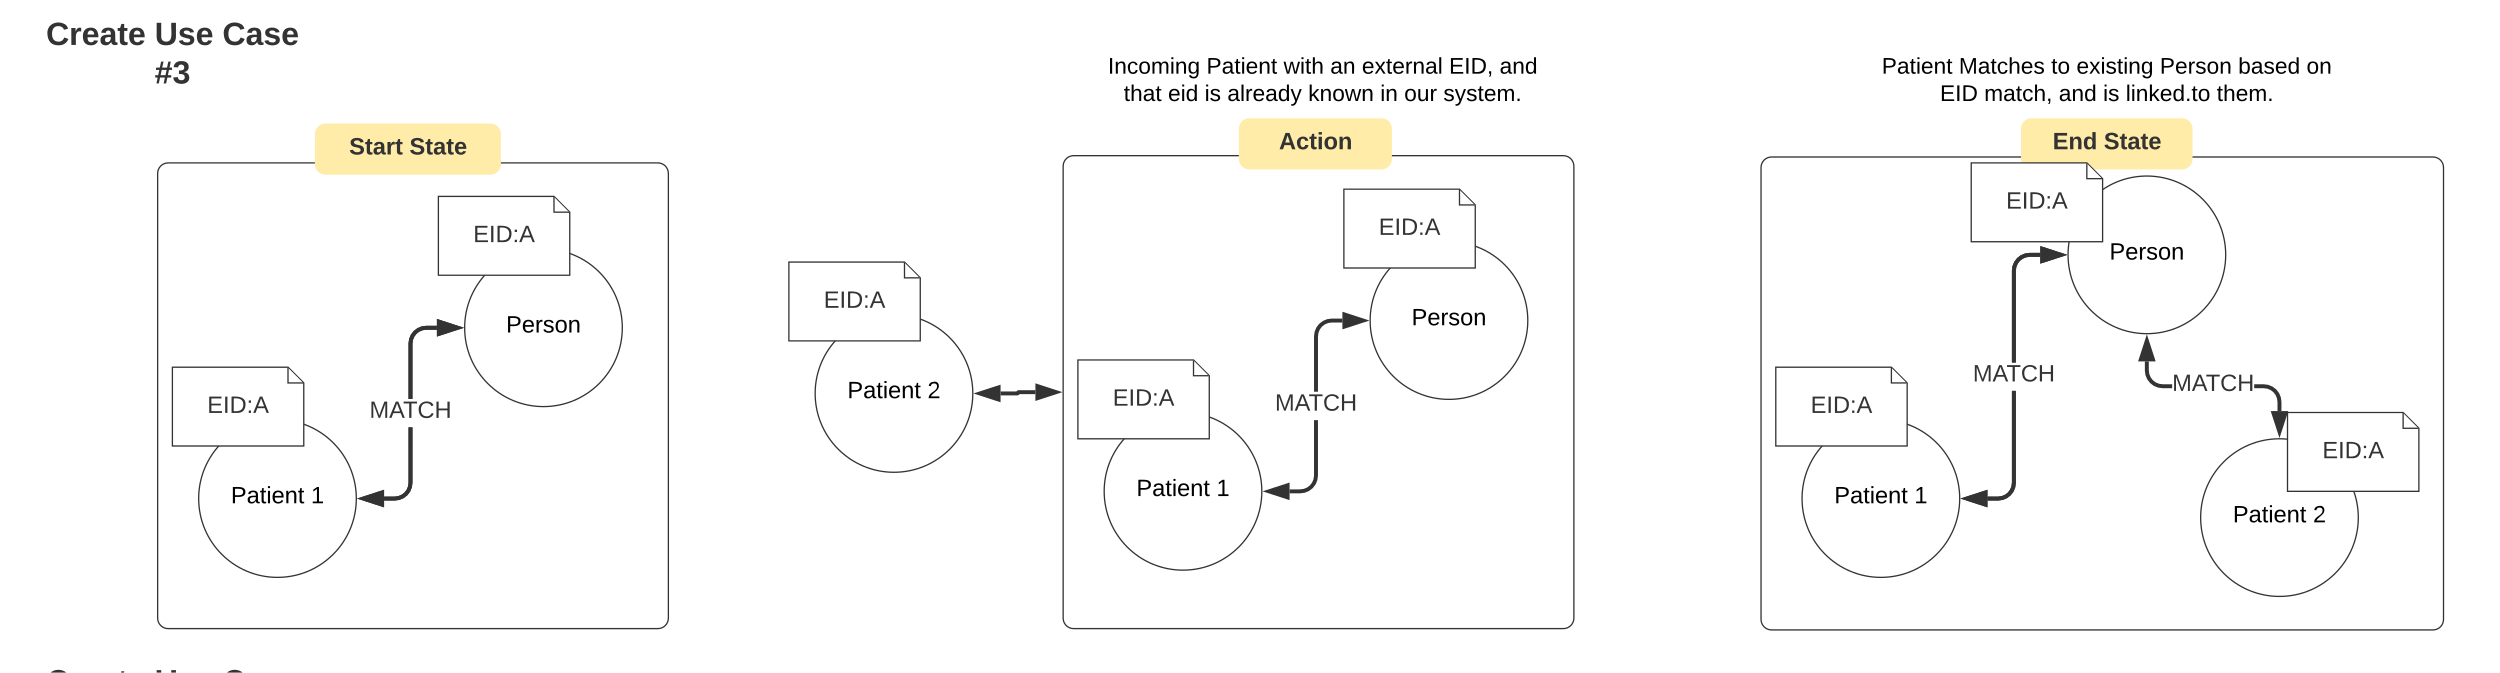 <svg xmlns="http://www.w3.org/2000/svg" xmlns:xlink="http://www.w3.org/1999/xlink" xmlns:lucid="lucid" width="1903" height="512"><g transform="translate(0 -1086)" lucid:page-tab-id=".Q4MUjXso07N"><path d="M0 0h2393.76v3151H0z" fill="#fff"/><path d="M20 1588c0-4.42 3.58-8 8-8h1824c4.42 0 8 3.58 8 8v524c0 4.42-3.58 8-8 8H28c-4.42 0-8-3.58-8-8z" stroke="#fff" fill="#fff"/><use xlink:href="#a" transform="matrix(1,0,0,1,40,1580) translate(883.525 273.6)"/><path d="M20 1103.5c0-4.42 3.58-8 8-8h1884.56c4.42 0 8 3.58 8 8V1572c0 4.42-3.58 8-8 8H28c-4.42 0-8-3.58-8-8z" stroke="#fff" fill="#fff"/><use xlink:href="#a" transform="matrix(1,0,0,1,40,1095.5) translate(914.025 246.1)"/><path d="M20 631.53c0-4.42 3.58-8 8-8h1744c4.42 0 8 3.58 8 8v455.97c0 4.42-3.58 8-8 8H28c-4.42 0-8-3.58-8-8z" stroke="#fff" fill="#fff"/><use xlink:href="#a" transform="matrix(1,0,0,1,40,623.528) translate(843.525 239.6)"/><path d="M740.5 1385.5c0 33.14-26.86 60-60 60s-60-26.86-60-60 26.86-60 60-60 60 26.86 60 60z" stroke="#333" fill="#fff"/><use xlink:href="#b" transform="matrix(1,0,0,1,638.5,1349.5) translate(6.525 39.6)"/><use xlink:href="#c" transform="matrix(1,0,0,1,638.5,1349.5) translate(67.475 39.6)"/><path d="M600.5 1285.5h88l12 12v48h-100z" stroke="#333" fill="#fff"/><path d="M688.5 1285.98v11.52h11.52" stroke="#333" fill="#fff"/><use xlink:href="#d" transform="matrix(1,0,0,1,606.5,1292.7) translate(20.525 27.6)"/><path d="M761.62 1385.5h12.77c.26 0 .5-.22.5-.5s.2-.5.5-.5h12.75" stroke="#333" stroke-width="3" fill="none"/><path d="M745.85 1385.5l14.27-4.64v9.28zM803.92 1384.5l-14.27 4.64v-9.28z" stroke="#333" stroke-width="3" fill="#333"/><path d="M1340.5 1213.5c0-4.42 3.58-8 8-8H1852c4.42 0 8 3.58 8 8v344c0 4.42-3.58 8-8 8h-503.5c-4.42 0-8-3.58-8-8z" stroke="#333" fill="#fff"/><path d="M1491.73 1465.5c0 33.14-26.86 60-60 60s-60-26.86-60-60 26.86-60 60-60 60 26.86 60 60z" stroke="#333" fill="#fff"/><use xlink:href="#b" transform="matrix(1,0,0,1,1389.73,1429.5) translate(6.525 39.6)"/><use xlink:href="#e" transform="matrix(1,0,0,1,1389.73,1429.5) translate(67.475 39.6)"/><path d="M1538.4 1184c0-4.42 3.6-8 8-8h114.56c4.42 0 8 3.58 8 8v23c0 4.42-3.58 8-8 8H1546.4c-4.4 0-8-3.58-8-8z" stroke="#000" stroke-opacity="0" fill="#ffeca9"/><use xlink:href="#f" transform="matrix(1,0,0,1,1558.411,1176) translate(4.1 23.6)"/><use xlink:href="#g" transform="matrix(1,0,0,1,1558.411,1176) translate(43 23.6)"/><path d="M1351.73 1365.5h88l12 12v48h-100z" stroke="#333" fill="#fff"/><path d="M1439.73 1365.98v11.52h11.52" stroke="#333" fill="#fff"/><use xlink:href="#d" transform="matrix(1,0,0,1,1357.73,1372.7) translate(20.525 27.6)"/><path d="M1694.2 1280c0 33.14-26.88 60-60 60-33.15 0-60-26.86-60-60s26.85-60 60-60c33.12 0 60 26.86 60 60z" stroke="#333" fill="#fff"/><use xlink:href="#h" transform="matrix(1,0,0,1,1592.188,1244) translate(13.525 39.6)"/><path d="M1500.5 1210h88l12 12v48h-100z" stroke="#333" fill="#fff"/><path d="M1588.5 1210.48V1222h11.52" stroke="#333" fill="#fff"/><use xlink:href="#d" transform="matrix(1,0,0,1,1506.5,1217.2) translate(20.525 27.6)"/><path d="M1534.46 1453.6l-.45 3.4-1.33 3.25-2.16 2.8-2.8 2.16-3.24 1.35-3.4.45h-8.2v-3h8l2.82-.37 2.5-1.04 2.2-1.68 1.67-2.2 1.04-2.5.36-2.82v-69.85h3zm18.6-172.1h-8l-2.82.37-2.52 1.04-2.18 1.68-1.67 2.2-1.04 2.5-.37 2.82v69.85h-3v-70.05l.45-3.4 1.35-3.25 2.15-2.8 2.8-2.16 3.25-1.35 3.4-.45h8.22zM1511.35 1470.14l-14.27-4.64 14.27-4.64z" fill="#333"/><path d="M1512.85 1472.2l-20.62-6.7 20.62-6.7zm-10.9-6.7l7.9 2.57v-5.14zM1568.83 1280l-14.26 4.64v-9.28z" fill="#333"/><path d="M1573.7 1280l-20.63 6.7v-13.4zm-17.63 2.57l7.9-2.57-7.9-2.57z" fill="#333"/><use xlink:href="#i" transform="matrix(1,0,0,1,1501.734,1361.95) translate(0.005 14.4)"/><path d="M1534.46 1453.6l-.45 3.4-1.33 3.25-2.16 2.8-2.8 2.16-3.24 1.35-3.4.45h-8.2v-3h8l2.82-.37 2.5-1.04 2.2-1.68 1.67-2.2 1.04-2.5.36-2.82v-69.85h3zm18.6-172.1h-8l-2.82.37-2.52 1.04-2.18 1.68-1.67 2.2-1.04 2.5-.37 2.82v69.85h-3v-70.05l.45-3.4 1.35-3.25 2.15-2.8 2.8-2.16 3.25-1.35 3.4-.45h8.22zM1568.83 1280l-14.26 4.64v-9.28z" fill="#333"/><path d="M1573.7 1280l-20.63 6.7v-13.4zm-17.63 2.57l7.9-2.57-7.9-2.57zM1511.35 1470.14l-14.27-4.64 14.27-4.64z" fill="#333"/><path d="M1512.85 1472.2l-20.62-6.7 20.62-6.7zm-10.9-6.7l7.9 2.57v-5.14z" fill="#333"/><path d="M806.87 1127.03c0-4.42 3.58-8 8-8h384c4.4 0 8 3.58 8 8v44c0 4.42-3.6 8-8 8h-384c-4.42 0-8-3.58-8-8z" stroke="#000" stroke-opacity="0" fill="#fff" fill-opacity="0"/><use xlink:href="#j" transform="matrix(1,0,0,1,826.865,1119.028) translate(16.489 23.067)"/><use xlink:href="#k" transform="matrix(1,0,0,1,826.865,1119.028) translate(91.504 23.067)"/><use xlink:href="#l" transform="matrix(1,0,0,1,826.865,1119.028) translate(150.196 23.067)"/><use xlink:href="#m" transform="matrix(1,0,0,1,826.865,1119.028) translate(185.73 23.067)"/><use xlink:href="#n" transform="matrix(1,0,0,1,826.865,1119.028) translate(209.804 23.067)"/><use xlink:href="#o" transform="matrix(1,0,0,1,826.865,1119.028) translate(276.152 23.067)"/><use xlink:href="#p" transform="matrix(1,0,0,1,826.865,1119.028) translate(314.622 23.067)"/><use xlink:href="#q" transform="matrix(1,0,0,1,826.865,1119.028) translate(28.526 43.867)"/><use xlink:href="#r" transform="matrix(1,0,0,1,826.865,1119.028) translate(62.23 43.867)"/><use xlink:href="#s" transform="matrix(1,0,0,1,826.865,1119.028) translate(90.107 43.867)"/><use xlink:href="#t" transform="matrix(1,0,0,1,826.865,1119.028) translate(107.393 43.867)"/><use xlink:href="#u" transform="matrix(1,0,0,1,826.865,1119.028) translate(168.926 43.867)"/><use xlink:href="#v" transform="matrix(1,0,0,1,826.865,1119.028) translate(223.767 43.867)"/><use xlink:href="#w" transform="matrix(1,0,0,1,826.865,1119.028) translate(242.015 43.867)"/><use xlink:href="#x" transform="matrix(1,0,0,1,826.865,1119.028) translate(271.819 43.867)"/><path d="M120 1218c0-4.42 3.58-8 8-8h372.77c4.42 0 8 3.58 8 8v338.5c0 4.42-3.58 8-8 8H128c-4.42 0-8-3.58-8-8z" stroke="#333" fill="#fff"/><path d="M271.23 1465.5c0 33.14-26.86 60-60 60s-60-26.86-60-60 26.86-60 60-60 60 26.86 60 60z" stroke="#333" fill="#fff"/><use xlink:href="#b" transform="matrix(1,0,0,1,169.229,1429.5) translate(6.525 39.6)"/><use xlink:href="#e" transform="matrix(1,0,0,1,169.229,1429.5) translate(67.475 39.6)"/><path d="M239.7 1188c0-4.42 3.57-8 8-8h125.6c4.42 0 8 3.58 8 8v23c0 4.42-3.58 8-8 8H247.7c-4.43 0-8-3.58-8-8z" stroke="#000" stroke-opacity="0" fill="#ffeca9"/><use xlink:href="#y" transform="matrix(1,0,0,1,259.686,1180) translate(6.1 23.6)"/><use xlink:href="#g" transform="matrix(1,0,0,1,259.686,1180) translate(52 23.6)"/><path d="M131.23 1365.5h88l12 12v48h-100z" stroke="#333" fill="#fff"/><path d="M219.23 1365.98v11.52h11.52" stroke="#333" fill="#fff"/><use xlink:href="#d" transform="matrix(1,0,0,1,137.229,1372.7) translate(20.525 27.6)"/><path d="M473.7 1335.5c0 33.14-26.88 60-60 60-33.15 0-60-26.86-60-60s26.85-60 60-60c33.12 0 60 26.86 60 60z" stroke="#333" fill="#fff"/><use xlink:href="#h" transform="matrix(1,0,0,1,371.688,1299.5) translate(13.525 39.6)"/><path d="M333.7 1235.5h88l12 12v48h-100z" stroke="#333" fill="#fff"/><path d="M421.7 1235.98v11.52h11.5" stroke="#333" fill="#fff"/><use xlink:href="#d" transform="matrix(1,0,0,1,339.688,1242.7) translate(20.525 27.6)"/><path d="M313.96 1453.6l-.45 3.4-1.33 3.25-2.16 2.8-2.8 2.16-3.24 1.35-3.4.45h-8.2v-3h8l2.82-.37 2.5-1.04 2.2-1.68 1.67-2.2 1.04-2.5.36-2.82v-42.1h3zm18.6-116.6h-8l-2.82.37-2.52 1.04-2.18 1.68-1.67 2.2-1.04 2.5-.37 2.82v42.1h-3v-42.3l.44-3.4 1.35-3.25 2.15-2.8 2.8-2.16 3.25-1.35 3.4-.45h8.22zM290.85 1470.14l-14.27-4.64 14.27-4.64z" fill="#333"/><path d="M292.35 1472.2l-20.62-6.7 20.62-6.7zm-10.9-6.7l7.9 2.57v-5.14zM348.33 1335.5l-14.26 4.64v-9.28z" fill="#333"/><path d="M353.2 1335.5l-20.63 6.7v-13.4zm-17.63 2.57l7.9-2.57-7.9-2.57z" fill="#333"/><use xlink:href="#i" transform="matrix(1,0,0,1,281.233,1389.7) translate(0.005 14.4)"/><path d="M313.96 1453.6l-.45 3.4-1.33 3.25-2.16 2.8-2.8 2.16-3.24 1.35-3.4.45h-8.2v-3h8l2.82-.37 2.5-1.04 2.2-1.68 1.67-2.2 1.04-2.5.36-2.82v-42.1h3zm18.6-116.6h-8l-2.82.37-2.52 1.04-2.18 1.68-1.67 2.2-1.04 2.5-.37 2.82v42.1h-3v-42.3l.44-3.4 1.35-3.25 2.15-2.8 2.8-2.16 3.25-1.35 3.4-.45h8.22zM348.33 1335.5l-14.26 4.64v-9.28z" fill="#333"/><path d="M353.2 1335.5l-20.63 6.7v-13.4zm-17.63 2.57l7.9-2.57-7.9-2.57zM290.85 1470.14l-14.27-4.64 14.27-4.64z" fill="#333"/><path d="M292.35 1472.2l-20.62-6.7 20.62-6.7zm-10.9-6.7l7.9 2.57v-5.14z" fill="#333"/><path d="M1795.14 1480c0 33.14-26.87 60-60 60-33.14 0-60-26.86-60-60s26.86-60 60-60c33.13 0 60 26.86 60 60z" stroke="#333" fill="#fff"/><use xlink:href="#b" transform="matrix(1,0,0,1,1693.136,1444) translate(6.525 39.6)"/><use xlink:href="#c" transform="matrix(1,0,0,1,1693.136,1444) translate(67.475 39.6)"/><path d="M1741.25 1400h88l12 12v48h-100z" stroke="#333" fill="#fff"/><path d="M1829.25 1400.48V1412h11.52" stroke="#333" fill="#fff"/><use xlink:href="#d" transform="matrix(1,0,0,1,1747.251,1407.2) translate(20.525 27.6)"/><path d="M1723.23 1378.5l3.4.45 3.25 1.34 2.8 2.14 2.17 2.8 1.34 3.25.44 3.4v6.98h-3v-6.78l-.37-2.82-1.04-2.5-1.68-2.2-2.18-1.67-2.5-1.03-2.83-.37h-7.15v-3zm-87.17-7.78l1.04 2.5 1.67 2.2 2.18 1.67 2.52 1.03 2.82.37h7.14v3h-7.35l-3.42-.45-3.24-1.34-2.8-2.15-2.16-2.8-1.35-3.25-.44-3.4v-6.98h3v6.78zM1735.14 1414.65l-4.64-14.27h9.27z" fill="#333"/><path d="M1735.14 1419.5l-6.7-20.62h13.4zm-2.57-17.62l2.57 7.9 2.57-7.9zM1638.82 1359.62h-9.27l4.64-14.27z" fill="#333"/><path d="M1640.9 1361.12h-13.4l6.7-20.62zm-9.28-3h5.14l-2.57-7.9z" fill="#333"/><use xlink:href="#z" transform="matrix(1,0,0,1,1653.437,1369.2) translate(0.005 14.4)"/><path d="M809.27 1212.5c0-4.42 3.58-8 8-8h372.77c4.42 0 8 3.58 8 8v344c0 4.42-3.58 8-8 8H817.27c-4.42 0-8-3.58-8-8z" stroke="#333" fill="#fff"/><path d="M960.5 1460c0 33.14-26.86 60-60 60s-60-26.86-60-60 26.86-60 60-60 60 26.86 60 60z" stroke="#333" fill="#fff"/><use xlink:href="#b" transform="matrix(1,0,0,1,858.5,1424) translate(6.525 39.6)"/><use xlink:href="#e" transform="matrix(1,0,0,1,858.5,1424) translate(67.475 39.6)"/><path d="M942.98 1184c0-4.42 3.6-8 8-8h100.54c4.42 0 8 3.58 8 8v23c0 4.42-3.58 8-8 8H950.98c-4.4 0-8-3.58-8-8z" stroke="#000" stroke-opacity="0" fill="#ffeca9"/><use xlink:href="#A" transform="matrix(1,0,0,1,962.984,1176) translate(10.6 23.6)"/><path d="M820.5 1360h88l12 12v48h-100z" stroke="#333" fill="#fff"/><path d="M908.5 1360.48V1372h11.52" stroke="#333" fill="#fff"/><use xlink:href="#d" transform="matrix(1,0,0,1,826.5,1367.2) translate(20.525 27.6)"/><path d="M1162.96 1330c0 33.14-26.86 60-60 60s-60-26.86-60-60 26.86-60 60-60 60 26.86 60 60z" stroke="#333" fill="#fff"/><use xlink:href="#h" transform="matrix(1,0,0,1,1060.959,1294) translate(13.525 39.6)"/><path d="M1022.96 1230h88l12 12v48h-100z" stroke="#333" fill="#fff"/><path d="M1110.96 1230.48V1242h11.52" stroke="#333" fill="#fff"/><g><use xlink:href="#d" transform="matrix(1,0,0,1,1028.959,1237.2) translate(20.525 27.6)"/></g><path d="M1003.23 1448.1l-.45 3.4-1.34 3.25-2.16 2.8-2.8 2.16-3.25 1.35-3.4.45h-8.2v-3h8l2.82-.37 2.5-1.04 2.2-1.68 1.67-2.2 1.04-2.5.37-2.82v-42.1h3zm18.6-116.6h-8l-2.82.37-2.5 1.04-2.2 1.68-1.66 2.2-1.04 2.5-.37 2.82v42.1h-3v-42.3l.45-3.4 1.34-3.25 2.15-2.8 2.8-2.16 3.25-1.35 3.4-.45h8.22zM980.12 1464.64l-14.27-4.64 14.27-4.64z" fill="#333"/><path d="M981.62 1466.7L961 1460l20.62-6.7zm-10.9-6.7l7.9 2.57v-5.14zM1037.6 1330l-14.26 4.64v-9.28z" fill="#333"/><path d="M1042.46 1330l-20.62 6.7v-13.4zm-17.62 2.57l7.9-2.57-7.9-2.57z" fill="#333"/><g><use xlink:href="#i" transform="matrix(1,0,0,1,970.505,1384.2) translate(0.005 14.4)"/></g><path d="M820.5 730.75c0-4.42 3.58-8 8-8h372.77c4.42 0 8 3.58 8 8v344c0 4.42-3.58 8-8 8H828.5c-4.42 0-8-3.58-8-8zM1340.5 730.75c0-4.42 3.58-8 8-8h372.77c4.42 0 8 3.58 8 8v344c0 4.42-3.58 8-8 8H1348.5c-4.42 0-8-3.58-8-8zM120 730.75c0-4.42 3.58-8 8-8h372.77c4.42 0 8 3.58 8 8v344c0 4.42-3.58 8-8 8H128c-4.42 0-8-3.58-8-8z" stroke="#333" fill="#fff"/><path d="M1403.7 1127.03c0-4.42 3.57-8 8-8h384c4.4 0 8 3.58 8 8v44c0 4.42-3.6 8-8 8h-384c-4.43 0-8-3.58-8-8z" stroke="#000" stroke-opacity="0" fill="#fff" fill-opacity="0"/><g><use xlink:href="#B" transform="matrix(1,0,0,1,1423.688,1119.028) translate(8.713 23.067)"/><use xlink:href="#C" transform="matrix(1,0,0,1,1423.688,1119.028) translate(67.406 23.067)"/><use xlink:href="#D" transform="matrix(1,0,0,1,1423.688,1119.028) translate(137.654 23.067)"/><use xlink:href="#E" transform="matrix(1,0,0,1,1423.688,1119.028) translate(156.913 23.067)"/><use xlink:href="#F" transform="matrix(1,0,0,1,1423.688,1119.028) translate(220.372 23.067)"/><use xlink:href="#G" transform="matrix(1,0,0,1,1423.688,1119.028) translate(280.028 23.067)"/><use xlink:href="#H" transform="matrix(1,0,0,1,1423.688,1119.028) translate(332.028 23.067)"/><use xlink:href="#I" transform="matrix(1,0,0,1,1423.688,1119.028) translate(53.033 43.867)"/><use xlink:href="#J" transform="matrix(1,0,0,1,1423.688,1119.028) translate(86.689 43.867)"/><use xlink:href="#K" transform="matrix(1,0,0,1,1423.688,1119.028) translate(143.456 43.867)"/><use xlink:href="#s" transform="matrix(1,0,0,1,1423.688,1119.028) translate(177.159 43.867)"/><use xlink:href="#L" transform="matrix(1,0,0,1,1423.688,1119.028) translate(194.444 43.867)"/><use xlink:href="#M" transform="matrix(1,0,0,1,1423.688,1119.028) translate(263.681 43.867)"/></g><path d="M749.27 1600.75c0-4.42 3.58-8 8-8h521.86c4.42 0 8 3.58 8 8v44c0 4.42-3.58 8-8 8H757.27c-4.42 0-8-3.58-8-8z" stroke="#000" stroke-opacity="0" fill="#fff" fill-opacity="0"/><g><use xlink:href="#j" transform="matrix(1,0,0,1,769.271,1592.75) translate(11.919 23.067)"/><use xlink:href="#k" transform="matrix(1,0,0,1,769.271,1592.75) translate(86.933 23.067)"/><use xlink:href="#l" transform="matrix(1,0,0,1,769.271,1592.75) translate(145.626 23.067)"/><use xlink:href="#m" transform="matrix(1,0,0,1,769.271,1592.75) translate(181.159 23.067)"/><use xlink:href="#n" transform="matrix(1,0,0,1,769.271,1592.75) translate(205.233 23.067)"/><use xlink:href="#N" transform="matrix(1,0,0,1,769.271,1592.75) translate(271.581 23.067)"/><use xlink:href="#O" transform="matrix(1,0,0,1,769.271,1592.75) translate(310.052 23.067)"/><use xlink:href="#k" transform="matrix(1,0,0,1,769.271,1592.75) translate(347.511 23.067)"/><use xlink:href="#P" transform="matrix(1,0,0,1,769.271,1592.75) translate(406.204 23.067)"/><use xlink:href="#Q" transform="matrix(1,0,0,1,769.271,1592.75) translate(476.452 23.067)"/><use xlink:href="#R" transform="matrix(1,0,0,1,769.271,1592.75) translate(37.365 43.867)"/><use xlink:href="#K" transform="matrix(1,0,0,1,769.271,1592.75) translate(98.946 43.867)"/><use xlink:href="#S" transform="matrix(1,0,0,1,769.271,1592.75) translate(132.65 43.867)"/><use xlink:href="#T" transform="matrix(1,0,0,1,769.271,1592.75) translate(161.539 43.867)"/><use xlink:href="#U" transform="matrix(1,0,0,1,769.271,1592.75) translate(219.22 43.867)"/><use xlink:href="#V" transform="matrix(1,0,0,1,769.271,1592.75) translate(276.95 43.867)"/><use xlink:href="#W" transform="matrix(1,0,0,1,769.271,1592.75) translate(313.494 43.867)"/><use xlink:href="#m" transform="matrix(1,0,0,1,769.271,1592.75) translate(346.235 43.867)"/><use xlink:href="#X" transform="matrix(1,0,0,1,769.271,1592.75) translate(370.309 43.867)"/><use xlink:href="#Y" transform="matrix(1,0,0,1,769.271,1592.75) translate(431.794 43.867)"/></g><path d="M1380 1600.75c0-4.42 3.58-8 8-8h384c4.42 0 8 3.58 8 8v44c0 4.42-3.58 8-8 8h-384c-4.42 0-8-3.58-8-8z" stroke="#000" stroke-opacity="0" fill="#fff" fill-opacity="0"/><g><use xlink:href="#B" transform="matrix(1,0,0,1,1400,1592.75) translate(8.713 23.067)"/><use xlink:href="#C" transform="matrix(1,0,0,1,1400,1592.75) translate(67.406 23.067)"/><use xlink:href="#D" transform="matrix(1,0,0,1,1400,1592.75) translate(137.654 23.067)"/><use xlink:href="#E" transform="matrix(1,0,0,1,1400,1592.75) translate(156.913 23.067)"/><use xlink:href="#F" transform="matrix(1,0,0,1,1400,1592.75) translate(220.372 23.067)"/><use xlink:href="#G" transform="matrix(1,0,0,1,1400,1592.75) translate(280.028 23.067)"/><use xlink:href="#H" transform="matrix(1,0,0,1,1400,1592.75) translate(332.028 23.067)"/><use xlink:href="#I" transform="matrix(1,0,0,1,1400,1592.75) translate(53.033 43.867)"/><use xlink:href="#J" transform="matrix(1,0,0,1,1400,1592.75) translate(86.689 43.867)"/><use xlink:href="#K" transform="matrix(1,0,0,1,1400,1592.75) translate(143.456 43.867)"/><use xlink:href="#s" transform="matrix(1,0,0,1,1400,1592.75) translate(177.159 43.867)"/><use xlink:href="#L" transform="matrix(1,0,0,1,1400,1592.75) translate(194.444 43.867)"/><use xlink:href="#M" transform="matrix(1,0,0,1,1400,1592.75) translate(263.681 43.867)"/></g><path d="M11.33 1108c0-4.42 3.58-8 8-8h224c4.42 0 8 3.58 8 8v44c0 4.42-3.58 8-8 8h-224c-4.42 0-8-3.58-8-8z" stroke="#000" stroke-opacity="0" fill="#fff" fill-opacity="0"/><g><use xlink:href="#Z" transform="matrix(1,0,0,1,31.333,1100) translate(3.716 20.222)"/><use xlink:href="#aa" transform="matrix(1,0,0,1,31.333,1100) translate(86.42 20.222)"/><use xlink:href="#ab" transform="matrix(1,0,0,1,31.333,1100) translate(137.957 20.222)"/><use xlink:href="#ac" transform="matrix(1,0,0,1,31.333,1100) translate(86.42 49.556)"/></g><path d="M11.33 1600.75c0-4.42 3.58-8 8-8h224c4.42 0 8 3.58 8 8v44c0 4.42-3.58 8-8 8h-224c-4.42 0-8-3.58-8-8z" stroke="#000" stroke-opacity="0" fill="#fff" fill-opacity="0"/><g><use xlink:href="#Z" transform="matrix(1,0,0,1,31.333,1592.75) translate(3.716 20.222)"/><use xlink:href="#aa" transform="matrix(1,0,0,1,31.333,1592.75) translate(86.42 20.222)"/><use xlink:href="#ab" transform="matrix(1,0,0,1,31.333,1592.75) translate(137.957 20.222)"/><use xlink:href="#ad" transform="matrix(1,0,0,1,31.333,1592.75) translate(86.42 49.556)"/></g><defs><path fill="#333" d="M127-220V0H93v-220H8v-28h204v28h-85" id="ae"/><path fill="#333" d="M100-194c63 0 86 42 84 106H49c0 40 14 67 53 68 26 1 43-12 49-29l28 8c-11 28-37 45-77 45C44 4 14-33 15-96c1-61 26-98 85-98zm52 81c6-60-76-77-97-28-3 7-6 17-6 28h103" id="af"/><path fill="#333" d="M141 0L90-78 38 0H4l68-98-65-92h35l48 74 47-74h35l-64 92 68 98h-35" id="ag"/><path fill="#333" d="M59-47c-2 24 18 29 38 22v24C64 9 27 4 27-40v-127H5v-23h24l9-43h21v43h35v23H59v120" id="ah"/><g id="a"><use transform="matrix(0.05,0,0,0.05,0,0)" xlink:href="#ae"/><use transform="matrix(0.05,0,0,0.05,8.95,0)" xlink:href="#af"/><use transform="matrix(0.05,0,0,0.05,18.95,0)" xlink:href="#ag"/><use transform="matrix(0.05,0,0,0.05,27.95,0)" xlink:href="#ah"/></g><path d="M30-248c87 1 191-15 191 75 0 78-77 80-158 76V0H30v-248zm33 125c57 0 124 11 124-50 0-59-68-47-124-48v98" id="ai"/><path d="M141-36C126-15 110 5 73 4 37 3 15-17 15-53c-1-64 63-63 125-63 3-35-9-54-41-54-24 1-41 7-42 31l-33-3c5-37 33-52 76-52 45 0 72 20 72 64v82c-1 20 7 32 28 27v20c-31 9-61-2-59-35zM48-53c0 20 12 33 32 33 41-3 63-29 60-74-43 2-92-5-92 41" id="aj"/><path d="M59-47c-2 24 18 29 38 22v24C64 9 27 4 27-40v-127H5v-23h24l9-43h21v43h35v23H59v120" id="ak"/><path d="M24-231v-30h32v30H24zM24 0v-190h32V0H24" id="al"/><path d="M100-194c63 0 86 42 84 106H49c0 40 14 67 53 68 26 1 43-12 49-29l28 8c-11 28-37 45-77 45C44 4 14-33 15-96c1-61 26-98 85-98zm52 81c6-60-76-77-97-28-3 7-6 17-6 28h103" id="am"/><path d="M117-194c89-4 53 116 60 194h-32v-121c0-31-8-49-39-48C34-167 62-67 57 0H25l-1-190h30c1 10-1 24 2 32 11-22 29-35 61-36" id="an"/><g id="b"><use transform="matrix(0.05,0,0,0.05,0,0)" xlink:href="#ai"/><use transform="matrix(0.05,0,0,0.05,12,0)" xlink:href="#aj"/><use transform="matrix(0.05,0,0,0.05,22,0)" xlink:href="#ak"/><use transform="matrix(0.05,0,0,0.05,27,0)" xlink:href="#al"/><use transform="matrix(0.05,0,0,0.05,30.95,0)" xlink:href="#am"/><use transform="matrix(0.05,0,0,0.05,40.95,0)" xlink:href="#an"/><use transform="matrix(0.05,0,0,0.05,50.95,0)" xlink:href="#ak"/></g><path d="M101-251c82-7 93 87 43 132L82-64C71-53 59-42 53-27h129V0H18c2-99 128-94 128-182 0-28-16-43-45-43s-46 15-49 41l-32-3c6-41 34-60 81-64" id="ao"/><use transform="matrix(0.05,0,0,0.05,0,0)" xlink:href="#ao" id="c"/><path fill="#333" d="M30 0v-248h187v28H63v79h144v27H63v87h162V0H30" id="ap"/><path fill="#333" d="M33 0v-248h34V0H33" id="aq"/><path fill="#333" d="M30-248c118-7 216 8 213 122C240-48 200 0 122 0H30v-248zM63-27c89 8 146-16 146-99s-60-101-146-95v194" id="ar"/><path fill="#333" d="M33-154v-36h34v36H33zM33 0v-36h34V0H33" id="as"/><path fill="#333" d="M205 0l-28-72H64L36 0H1l101-248h38L239 0h-34zm-38-99l-47-123c-12 45-31 82-46 123h93" id="at"/><g id="d"><use transform="matrix(0.05,0,0,0.05,0,0)" xlink:href="#ap"/><use transform="matrix(0.05,0,0,0.05,12,0)" xlink:href="#aq"/><use transform="matrix(0.05,0,0,0.05,17,0)" xlink:href="#ar"/><use transform="matrix(0.05,0,0,0.05,29.95,0)" xlink:href="#as"/><use transform="matrix(0.05,0,0,0.05,34.95,0)" xlink:href="#at"/></g><path d="M27 0v-27h64v-190l-56 39v-29l58-41h29v221h61V0H27" id="au"/><use transform="matrix(0.05,0,0,0.05,0,0)" xlink:href="#au" id="e"/><path fill="#333" d="M24 0v-248h195v40H76v63h132v40H76v65h150V0H24" id="av"/><path fill="#333" d="M135-194c87-1 58 113 63 194h-50c-7-57 23-157-34-157-59 0-34 97-39 157H25l-1-190h47c2 12-1 28 3 38 12-26 28-41 61-42" id="aw"/><path fill="#333" d="M88-194c31-1 46 15 58 34l-1-101h50l1 261h-48c-2-10 0-23-3-31C134-8 116 4 84 4 32 4 16-41 15-95c0-56 19-97 73-99zm17 164c33 0 40-30 41-66 1-37-9-64-41-64s-38 30-39 65c0 43 13 65 39 65" id="ax"/><g id="f"><use transform="matrix(0.05,0,0,0.05,0,0)" xlink:href="#av"/><use transform="matrix(0.05,0,0,0.05,12,0)" xlink:href="#aw"/><use transform="matrix(0.05,0,0,0.05,22.95,0)" xlink:href="#ax"/></g><path fill="#333" d="M169-182c-1-43-94-46-97-3 18 66 151 10 154 114 3 95-165 93-204 36-6-8-10-19-12-30l50-8c3 46 112 56 116 5-17-69-150-10-154-114-4-87 153-88 188-35 5 8 8 18 10 28" id="ay"/><path fill="#333" d="M115-3C79 11 28 4 28-45v-112H4v-33h27l15-45h31v45h36v33H77v99c-1 23 16 31 38 25v30" id="az"/><path fill="#333" d="M133-34C117-15 103 5 69 4 32 3 11-16 11-54c-1-60 55-63 116-61 1-26-3-47-28-47-18 1-26 9-28 27l-52-2c7-38 36-58 82-57s74 22 75 68l1 82c-1 14 12 18 25 15v27c-30 8-71 5-69-32zm-48 3c29 0 43-24 42-57-32 0-66-3-65 30 0 17 8 27 23 27" id="aA"/><path fill="#333" d="M185-48c-13 30-37 53-82 52C43 2 14-33 14-96s30-98 90-98c62 0 83 45 84 108H66c0 31 8 55 39 56 18 0 30-7 34-22zm-45-69c5-46-57-63-70-21-2 6-4 13-4 21h74" id="aB"/><g id="g"><use transform="matrix(0.05,0,0,0.05,0,0)" xlink:href="#ay"/><use transform="matrix(0.05,0,0,0.05,12,0)" xlink:href="#az"/><use transform="matrix(0.05,0,0,0.05,17.95,0)" xlink:href="#aA"/><use transform="matrix(0.05,0,0,0.05,27.95,0)" xlink:href="#az"/><use transform="matrix(0.05,0,0,0.05,33.9,0)" xlink:href="#aB"/></g><path d="M114-163C36-179 61-72 57 0H25l-1-190h30c1 12-1 29 2 39 6-27 23-49 58-41v29" id="aC"/><path d="M135-143c-3-34-86-38-87 0 15 53 115 12 119 90S17 21 10-45l28-5c4 36 97 45 98 0-10-56-113-15-118-90-4-57 82-63 122-42 12 7 21 19 24 35" id="aD"/><path d="M100-194c62-1 85 37 85 99 1 63-27 99-86 99S16-35 15-95c0-66 28-99 85-99zM99-20c44 1 53-31 53-75 0-43-8-75-51-75s-53 32-53 75 10 74 51 75" id="aE"/><g id="h"><use transform="matrix(0.05,0,0,0.05,0,0)" xlink:href="#ai"/><use transform="matrix(0.05,0,0,0.05,12,0)" xlink:href="#am"/><use transform="matrix(0.05,0,0,0.05,22,0)" xlink:href="#aC"/><use transform="matrix(0.05,0,0,0.05,27.95,0)" xlink:href="#aD"/><use transform="matrix(0.05,0,0,0.05,36.95,0)" xlink:href="#aE"/><use transform="matrix(0.05,0,0,0.05,46.95,0)" xlink:href="#an"/></g><path fill="#333" d="M240 0l2-218c-23 76-54 145-80 218h-23L58-218 59 0H30v-248h44l77 211c21-75 51-140 76-211h43V0h-30" id="aF"/><path fill="#333" d="M212-179c-10-28-35-45-73-45-59 0-87 40-87 99 0 60 29 101 89 101 43 0 62-24 78-52l27 14C228-24 195 4 139 4 59 4 22-46 18-125c-6-104 99-153 187-111 19 9 31 26 39 46" id="aG"/><path fill="#333" d="M197 0v-115H63V0H30v-248h33v105h134v-105h34V0h-34" id="aH"/><g id="i"><use transform="matrix(0.05,0,0,0.05,0,0)" xlink:href="#aF"/><use transform="matrix(0.05,0,0,0.05,14.95,0)" xlink:href="#at"/><use transform="matrix(0.05,0,0,0.05,25.6,0)" xlink:href="#ae"/><use transform="matrix(0.05,0,0,0.05,36.55,0)" xlink:href="#aG"/><use transform="matrix(0.05,0,0,0.05,49.5,0)" xlink:href="#aH"/></g><path d="M33 0v-248h34V0H33" id="aI"/><path d="M96-169c-40 0-48 33-48 73s9 75 48 75c24 0 41-14 43-38l32 2c-6 37-31 61-74 61-59 0-76-41-82-99-10-93 101-131 147-64 4 7 5 14 7 22l-32 3c-4-21-16-35-41-35" id="aJ"/><path d="M210-169c-67 3-38 105-44 169h-31v-121c0-29-5-50-35-48C34-165 62-65 56 0H25l-1-190h30c1 10-1 24 2 32 10-44 99-50 107 0 11-21 27-35 58-36 85-2 47 119 55 194h-31v-121c0-29-5-49-35-48" id="aK"/><path d="M177-190C167-65 218 103 67 71c-23-6-38-20-44-43l32-5c15 47 100 32 89-28v-30C133-14 115 1 83 1 29 1 15-40 15-95c0-56 16-97 71-98 29-1 48 16 59 35 1-10 0-23 2-32h30zM94-22c36 0 50-32 50-73 0-42-14-75-50-75-39 0-46 34-46 75s6 73 46 73" id="aL"/><g id="j"><use transform="matrix(0.048,0,0,0.048,0,0)" xlink:href="#aI"/><use transform="matrix(0.048,0,0,0.048,4.815,0)" xlink:href="#an"/><use transform="matrix(0.048,0,0,0.048,14.444,0)" xlink:href="#aJ"/><use transform="matrix(0.048,0,0,0.048,23.111,0)" xlink:href="#aE"/><use transform="matrix(0.048,0,0,0.048,32.741,0)" xlink:href="#aK"/><use transform="matrix(0.048,0,0,0.048,47.137,0)" xlink:href="#al"/><use transform="matrix(0.048,0,0,0.048,50.941,0)" xlink:href="#an"/><use transform="matrix(0.048,0,0,0.048,60.57,0)" xlink:href="#aL"/></g><g id="k"><use transform="matrix(0.048,0,0,0.048,0,0)" xlink:href="#ai"/><use transform="matrix(0.048,0,0,0.048,11.556,0)" xlink:href="#aj"/><use transform="matrix(0.048,0,0,0.048,21.185,0)" xlink:href="#ak"/><use transform="matrix(0.048,0,0,0.048,26,0)" xlink:href="#al"/><use transform="matrix(0.048,0,0,0.048,29.804,0)" xlink:href="#am"/><use transform="matrix(0.048,0,0,0.048,39.433,0)" xlink:href="#an"/><use transform="matrix(0.048,0,0,0.048,49.063,0)" xlink:href="#ak"/></g><path d="M206 0h-36l-40-164L89 0H53L-1-190h32L70-26l43-164h34l41 164 42-164h31" id="aM"/><path d="M106-169C34-169 62-67 57 0H25v-261h32l-1 103c12-21 28-36 61-36 89 0 53 116 60 194h-32v-121c2-32-8-49-39-48" id="aN"/><g id="l"><use transform="matrix(0.048,0,0,0.048,0,0)" xlink:href="#aM"/><use transform="matrix(0.048,0,0,0.048,12.47,0)" xlink:href="#al"/><use transform="matrix(0.048,0,0,0.048,16.274,0)" xlink:href="#ak"/><use transform="matrix(0.048,0,0,0.048,21.089,0)" xlink:href="#aN"/></g><g id="m"><use transform="matrix(0.048,0,0,0.048,0,0)" xlink:href="#aj"/><use transform="matrix(0.048,0,0,0.048,9.63,0)" xlink:href="#an"/></g><path d="M141 0L90-78 38 0H4l68-98-65-92h35l48 74 47-74h35l-64 92 68 98h-35" id="aO"/><path d="M24 0v-261h32V0H24" id="aP"/><g id="n"><use transform="matrix(0.048,0,0,0.048,0,0)" xlink:href="#am"/><use transform="matrix(0.048,0,0,0.048,9.63,0)" xlink:href="#aO"/><use transform="matrix(0.048,0,0,0.048,18.296,0)" xlink:href="#ak"/><use transform="matrix(0.048,0,0,0.048,23.111,0)" xlink:href="#am"/><use transform="matrix(0.048,0,0,0.048,32.741,0)" xlink:href="#aC"/><use transform="matrix(0.048,0,0,0.048,38.47,0)" xlink:href="#an"/><use transform="matrix(0.048,0,0,0.048,48.1,0)" xlink:href="#aj"/><use transform="matrix(0.048,0,0,0.048,57.73,0)" xlink:href="#aP"/></g><path d="M30 0v-248h187v28H63v79h144v27H63v87h162V0H30" id="aQ"/><path d="M30-248c118-7 216 8 213 122C240-48 200 0 122 0H30v-248zM63-27c89 8 146-16 146-99s-60-101-146-95v194" id="aR"/><path d="M68-38c1 34 0 65-14 84H32c9-13 17-26 17-46H33v-38h35" id="aS"/><g id="o"><use transform="matrix(0.048,0,0,0.048,0,0)" xlink:href="#aQ"/><use transform="matrix(0.048,0,0,0.048,11.556,0)" xlink:href="#aI"/><use transform="matrix(0.048,0,0,0.048,16.37,0)" xlink:href="#aR"/><use transform="matrix(0.048,0,0,0.048,28.841,0)" xlink:href="#aS"/></g><path d="M85-194c31 0 48 13 60 33l-1-100h32l1 261h-30c-2-10 0-23-3-31C134-8 116 4 85 4 32 4 16-35 15-94c0-66 23-100 70-100zm9 24c-40 0-46 34-46 75 0 40 6 74 45 74 42 0 51-32 51-76 0-42-9-74-50-73" id="aT"/><g id="p"><use transform="matrix(0.048,0,0,0.048,0,0)" xlink:href="#aj"/><use transform="matrix(0.048,0,0,0.048,9.63,0)" xlink:href="#an"/><use transform="matrix(0.048,0,0,0.048,19.259,0)" xlink:href="#aT"/></g><g id="q"><use transform="matrix(0.048,0,0,0.048,0,0)" xlink:href="#ak"/><use transform="matrix(0.048,0,0,0.048,4.815,0)" xlink:href="#aN"/><use transform="matrix(0.048,0,0,0.048,14.444,0)" xlink:href="#aj"/><use transform="matrix(0.048,0,0,0.048,24.074,0)" xlink:href="#ak"/></g><g id="r"><use transform="matrix(0.048,0,0,0.048,0,0)" xlink:href="#am"/><use transform="matrix(0.048,0,0,0.048,9.63,0)" xlink:href="#al"/><use transform="matrix(0.048,0,0,0.048,13.433,0)" xlink:href="#aT"/></g><g id="s"><use transform="matrix(0.048,0,0,0.048,0,0)" xlink:href="#al"/><use transform="matrix(0.048,0,0,0.048,3.804,0)" xlink:href="#aD"/></g><path d="M179-190L93 31C79 59 56 82 12 73V49c39 6 53-20 64-50L1-190h34L92-34l54-156h33" id="aU"/><g id="t"><use transform="matrix(0.048,0,0,0.048,0,0)" xlink:href="#aj"/><use transform="matrix(0.048,0,0,0.048,9.63,0)" xlink:href="#aP"/><use transform="matrix(0.048,0,0,0.048,13.433,0)" xlink:href="#aC"/><use transform="matrix(0.048,0,0,0.048,19.163,0)" xlink:href="#am"/><use transform="matrix(0.048,0,0,0.048,28.793,0)" xlink:href="#aj"/><use transform="matrix(0.048,0,0,0.048,38.422,0)" xlink:href="#aT"/><use transform="matrix(0.048,0,0,0.048,48.052,0)" xlink:href="#aU"/></g><path d="M143 0L79-87 56-68V0H24v-261h32v163l83-92h37l-77 82L181 0h-38" id="aV"/><g id="u"><use transform="matrix(0.048,0,0,0.048,0,0)" xlink:href="#aV"/><use transform="matrix(0.048,0,0,0.048,8.667,0)" xlink:href="#an"/><use transform="matrix(0.048,0,0,0.048,18.296,0)" xlink:href="#aE"/><use transform="matrix(0.048,0,0,0.048,27.926,0)" xlink:href="#aM"/><use transform="matrix(0.048,0,0,0.048,40.396,0)" xlink:href="#an"/></g><g id="v"><use transform="matrix(0.048,0,0,0.048,0,0)" xlink:href="#al"/><use transform="matrix(0.048,0,0,0.048,3.804,0)" xlink:href="#an"/></g><path d="M84 4C-5 8 30-112 23-190h32v120c0 31 7 50 39 49 72-2 45-101 50-169h31l1 190h-30c-1-10 1-25-2-33-11 22-28 36-60 37" id="aW"/><g id="w"><use transform="matrix(0.048,0,0,0.048,0,0)" xlink:href="#aE"/><use transform="matrix(0.048,0,0,0.048,9.63,0)" xlink:href="#aW"/><use transform="matrix(0.048,0,0,0.048,19.259,0)" xlink:href="#aC"/></g><path d="M33 0v-38h34V0H33" id="aX"/><g id="x"><use transform="matrix(0.048,0,0,0.048,0,0)" xlink:href="#aD"/><use transform="matrix(0.048,0,0,0.048,8.667,0)" xlink:href="#aU"/><use transform="matrix(0.048,0,0,0.048,17.333,0)" xlink:href="#aD"/><use transform="matrix(0.048,0,0,0.048,26,0)" xlink:href="#ak"/><use transform="matrix(0.048,0,0,0.048,30.815,0)" xlink:href="#am"/><use transform="matrix(0.048,0,0,0.048,40.444,0)" xlink:href="#aK"/><use transform="matrix(0.048,0,0,0.048,54.841,0)" xlink:href="#aX"/></g><path fill="#333" d="M135-150c-39-12-60 13-60 57V0H25l-1-190h47c2 13-1 29 3 40 6-28 27-53 61-41v41" id="aY"/><g id="y"><use transform="matrix(0.05,0,0,0.05,0,0)" xlink:href="#ay"/><use transform="matrix(0.05,0,0,0.05,12,0)" xlink:href="#az"/><use transform="matrix(0.05,0,0,0.05,17.95,0)" xlink:href="#aA"/><use transform="matrix(0.05,0,0,0.05,27.95,0)" xlink:href="#aY"/><use transform="matrix(0.05,0,0,0.05,34.95,0)" xlink:href="#az"/></g><g id="z"><use transform="matrix(0.05,0,0,0.05,0,0)" xlink:href="#aF"/><use transform="matrix(0.05,0,0,0.05,14.95,0)" xlink:href="#at"/><use transform="matrix(0.05,0,0,0.05,25.6,0)" xlink:href="#ae"/><use transform="matrix(0.05,0,0,0.05,36.55,0)" xlink:href="#aG"/><use transform="matrix(0.05,0,0,0.05,49.5,0)" xlink:href="#aH"/></g><path fill="#333" d="M199 0l-22-63H83L61 0H9l90-248h61L250 0h-51zm-33-102l-36-108c-10 38-24 72-36 108h72" id="aZ"/><path fill="#333" d="M190-63c-7 42-38 67-86 67-59 0-84-38-90-98-12-110 154-137 174-36l-49 2c-2-19-15-32-35-32-30 0-35 28-38 64-6 74 65 87 74 30" id="ba"/><path fill="#333" d="M25-224v-37h50v37H25zM25 0v-190h50V0H25" id="bb"/><path fill="#333" d="M110-194c64 0 96 36 96 99 0 64-35 99-97 99-61 0-95-36-95-99 0-62 34-99 96-99zm-1 164c35 0 45-28 45-65 0-40-10-65-43-65-34 0-45 26-45 65 0 36 10 65 43 65" id="bc"/><g id="A"><use transform="matrix(0.05,0,0,0.05,0,0)" xlink:href="#aZ"/><use transform="matrix(0.05,0,0,0.05,12.95,0)" xlink:href="#ba"/><use transform="matrix(0.05,0,0,0.05,22.95,0)" xlink:href="#az"/><use transform="matrix(0.05,0,0,0.05,28.9,0)" xlink:href="#bb"/><use transform="matrix(0.05,0,0,0.05,33.9,0)" xlink:href="#bc"/><use transform="matrix(0.05,0,0,0.05,44.85,0)" xlink:href="#aw"/></g><g id="B"><use transform="matrix(0.048,0,0,0.048,0,0)" xlink:href="#ai"/><use transform="matrix(0.048,0,0,0.048,11.556,0)" xlink:href="#aj"/><use transform="matrix(0.048,0,0,0.048,21.185,0)" xlink:href="#ak"/><use transform="matrix(0.048,0,0,0.048,26,0)" xlink:href="#al"/><use transform="matrix(0.048,0,0,0.048,29.804,0)" xlink:href="#am"/><use transform="matrix(0.048,0,0,0.048,39.433,0)" xlink:href="#an"/><use transform="matrix(0.048,0,0,0.048,49.063,0)" xlink:href="#ak"/></g><path d="M240 0l2-218c-23 76-54 145-80 218h-23L58-218 59 0H30v-248h44l77 211c21-75 51-140 76-211h43V0h-30" id="bd"/><g id="C"><use transform="matrix(0.048,0,0,0.048,0,0)" xlink:href="#bd"/><use transform="matrix(0.048,0,0,0.048,14.396,0)" xlink:href="#aj"/><use transform="matrix(0.048,0,0,0.048,24.026,0)" xlink:href="#ak"/><use transform="matrix(0.048,0,0,0.048,28.841,0)" xlink:href="#aJ"/><use transform="matrix(0.048,0,0,0.048,37.507,0)" xlink:href="#aN"/><use transform="matrix(0.048,0,0,0.048,47.137,0)" xlink:href="#am"/><use transform="matrix(0.048,0,0,0.048,56.767,0)" xlink:href="#aD"/></g><g id="D"><use transform="matrix(0.048,0,0,0.048,0,0)" xlink:href="#ak"/><use transform="matrix(0.048,0,0,0.048,4.815,0)" xlink:href="#aE"/></g><g id="E"><use transform="matrix(0.048,0,0,0.048,0,0)" xlink:href="#am"/><use transform="matrix(0.048,0,0,0.048,9.63,0)" xlink:href="#aO"/><use transform="matrix(0.048,0,0,0.048,18.296,0)" xlink:href="#al"/><use transform="matrix(0.048,0,0,0.048,22.1,0)" xlink:href="#aD"/><use transform="matrix(0.048,0,0,0.048,30.767,0)" xlink:href="#ak"/><use transform="matrix(0.048,0,0,0.048,35.581,0)" xlink:href="#al"/><use transform="matrix(0.048,0,0,0.048,39.385,0)" xlink:href="#an"/><use transform="matrix(0.048,0,0,0.048,49.015,0)" xlink:href="#aL"/></g><g id="F"><use transform="matrix(0.048,0,0,0.048,0,0)" xlink:href="#ai"/><use transform="matrix(0.048,0,0,0.048,11.556,0)" xlink:href="#am"/><use transform="matrix(0.048,0,0,0.048,21.185,0)" xlink:href="#aC"/><use transform="matrix(0.048,0,0,0.048,26.915,0)" xlink:href="#aD"/><use transform="matrix(0.048,0,0,0.048,35.581,0)" xlink:href="#aE"/><use transform="matrix(0.048,0,0,0.048,45.211,0)" xlink:href="#an"/></g><path d="M115-194c53 0 69 39 70 98 0 66-23 100-70 100C84 3 66-7 56-30L54 0H23l1-261h32v101c10-23 28-34 59-34zm-8 174c40 0 45-34 45-75 0-40-5-75-45-74-42 0-51 32-51 76 0 43 10 73 51 73" id="be"/><g id="G"><use transform="matrix(0.048,0,0,0.048,0,0)" xlink:href="#be"/><use transform="matrix(0.048,0,0,0.048,9.63,0)" xlink:href="#aj"/><use transform="matrix(0.048,0,0,0.048,19.259,0)" xlink:href="#aD"/><use transform="matrix(0.048,0,0,0.048,27.926,0)" xlink:href="#am"/><use transform="matrix(0.048,0,0,0.048,37.556,0)" xlink:href="#aT"/></g><g id="H"><use transform="matrix(0.048,0,0,0.048,0,0)" xlink:href="#aE"/><use transform="matrix(0.048,0,0,0.048,9.63,0)" xlink:href="#an"/></g><g id="I"><use transform="matrix(0.048,0,0,0.048,0,0)" xlink:href="#aQ"/><use transform="matrix(0.048,0,0,0.048,11.556,0)" xlink:href="#aI"/><use transform="matrix(0.048,0,0,0.048,16.37,0)" xlink:href="#aR"/></g><g id="J"><use transform="matrix(0.048,0,0,0.048,0,0)" xlink:href="#aK"/><use transform="matrix(0.048,0,0,0.048,14.396,0)" xlink:href="#aj"/><use transform="matrix(0.048,0,0,0.048,24.026,0)" xlink:href="#ak"/><use transform="matrix(0.048,0,0,0.048,28.841,0)" xlink:href="#aJ"/><use transform="matrix(0.048,0,0,0.048,37.507,0)" xlink:href="#aN"/><use transform="matrix(0.048,0,0,0.048,47.137,0)" xlink:href="#aS"/></g><g id="K"><use transform="matrix(0.048,0,0,0.048,0,0)" xlink:href="#aj"/><use transform="matrix(0.048,0,0,0.048,9.63,0)" xlink:href="#an"/><use transform="matrix(0.048,0,0,0.048,19.259,0)" xlink:href="#aT"/></g><g id="L"><use transform="matrix(0.048,0,0,0.048,0,0)" xlink:href="#aP"/><use transform="matrix(0.048,0,0,0.048,3.804,0)" xlink:href="#al"/><use transform="matrix(0.048,0,0,0.048,7.607,0)" xlink:href="#an"/><use transform="matrix(0.048,0,0,0.048,17.237,0)" xlink:href="#aV"/><use transform="matrix(0.048,0,0,0.048,25.904,0)" xlink:href="#am"/><use transform="matrix(0.048,0,0,0.048,35.533,0)" xlink:href="#aT"/><use transform="matrix(0.048,0,0,0.048,45.163,0)" xlink:href="#aX"/><use transform="matrix(0.048,0,0,0.048,49.978,0)" xlink:href="#ak"/><use transform="matrix(0.048,0,0,0.048,54.793,0)" xlink:href="#aE"/></g><g id="M"><use transform="matrix(0.048,0,0,0.048,0,0)" xlink:href="#ak"/><use transform="matrix(0.048,0,0,0.048,4.815,0)" xlink:href="#aN"/><use transform="matrix(0.048,0,0,0.048,14.444,0)" xlink:href="#am"/><use transform="matrix(0.048,0,0,0.048,24.074,0)" xlink:href="#aK"/><use transform="matrix(0.048,0,0,0.048,38.47,0)" xlink:href="#aX"/></g><g id="N"><use transform="matrix(0.048,0,0,0.048,0,0)" xlink:href="#aQ"/><use transform="matrix(0.048,0,0,0.048,11.556,0)" xlink:href="#aI"/><use transform="matrix(0.048,0,0,0.048,16.37,0)" xlink:href="#aR"/><use transform="matrix(0.048,0,0,0.048,28.841,0)" xlink:href="#aX"/></g><path d="M127-220V0H93v-220H8v-28h204v28h-85" id="bf"/><g id="O"><use transform="matrix(0.048,0,0,0.048,0,0)" xlink:href="#bf"/><use transform="matrix(0.048,0,0,0.048,10.544,0)" xlink:href="#aN"/><use transform="matrix(0.048,0,0,0.048,20.174,0)" xlink:href="#al"/><use transform="matrix(0.048,0,0,0.048,23.978,0)" xlink:href="#aD"/></g><g id="P"><use transform="matrix(0.048,0,0,0.048,0,0)" xlink:href="#aK"/><use transform="matrix(0.048,0,0,0.048,14.396,0)" xlink:href="#aj"/><use transform="matrix(0.048,0,0,0.048,24.026,0)" xlink:href="#ak"/><use transform="matrix(0.048,0,0,0.048,28.841,0)" xlink:href="#aJ"/><use transform="matrix(0.048,0,0,0.048,37.507,0)" xlink:href="#aN"/><use transform="matrix(0.048,0,0,0.048,47.137,0)" xlink:href="#am"/><use transform="matrix(0.048,0,0,0.048,56.767,0)" xlink:href="#aD"/></g><use transform="matrix(0.048,0,0,0.048,0,0)" xlink:href="#aj" id="Q"/><path d="M115-194c55 1 70 41 70 98S169 2 115 4C84 4 66-9 55-30l1 105H24l-1-265h31l2 30c10-21 28-34 59-34zm-8 174c40 0 45-34 45-75s-6-73-45-74c-42 0-51 32-51 76 0 43 10 73 51 73" id="bg"/><g id="R"><use transform="matrix(0.048,0,0,0.048,0,0)" xlink:href="#bg"/><use transform="matrix(0.048,0,0,0.048,9.63,0)" xlink:href="#aj"/><use transform="matrix(0.048,0,0,0.048,19.259,0)" xlink:href="#ak"/><use transform="matrix(0.048,0,0,0.048,24.074,0)" xlink:href="#al"/><use transform="matrix(0.048,0,0,0.048,27.878,0)" xlink:href="#am"/><use transform="matrix(0.048,0,0,0.048,37.507,0)" xlink:href="#an"/><use transform="matrix(0.048,0,0,0.048,47.137,0)" xlink:href="#ak"/><use transform="matrix(0.048,0,0,0.048,51.952,0)" xlink:href="#aS"/></g><g id="S"><use transform="matrix(0.048,0,0,0.048,0,0)" xlink:href="#ak"/><use transform="matrix(0.048,0,0,0.048,4.815,0)" xlink:href="#aN"/><use transform="matrix(0.048,0,0,0.048,14.444,0)" xlink:href="#am"/></g><g id="T"><use transform="matrix(0.048,0,0,0.048,0,0)" xlink:href="#aC"/><use transform="matrix(0.048,0,0,0.048,5.73,0)" xlink:href="#am"/><use transform="matrix(0.048,0,0,0.048,15.359,0)" xlink:href="#aP"/><use transform="matrix(0.048,0,0,0.048,19.163,0)" xlink:href="#aj"/><use transform="matrix(0.048,0,0,0.048,28.793,0)" xlink:href="#ak"/><use transform="matrix(0.048,0,0,0.048,33.607,0)" xlink:href="#am"/><use transform="matrix(0.048,0,0,0.048,43.237,0)" xlink:href="#aT"/></g><g id="U"><use transform="matrix(0.048,0,0,0.048,0,0)" xlink:href="#bg"/><use transform="matrix(0.048,0,0,0.048,9.63,0)" xlink:href="#am"/><use transform="matrix(0.048,0,0,0.048,19.259,0)" xlink:href="#aC"/><use transform="matrix(0.048,0,0,0.048,24.989,0)" xlink:href="#aD"/><use transform="matrix(0.048,0,0,0.048,33.656,0)" xlink:href="#aE"/><use transform="matrix(0.048,0,0,0.048,43.285,0)" xlink:href="#an"/></g><g id="V"><use transform="matrix(0.048,0,0,0.048,0,0)" xlink:href="#aE"/><use transform="matrix(0.048,0,0,0.048,9.63,0)" xlink:href="#an"/><use transform="matrix(0.048,0,0,0.048,19.259,0)" xlink:href="#aP"/><use transform="matrix(0.048,0,0,0.048,23.063,0)" xlink:href="#aU"/></g><g id="W"><use transform="matrix(0.048,0,0,0.048,0,0)" xlink:href="#aN"/><use transform="matrix(0.048,0,0,0.048,9.63,0)" xlink:href="#aj"/><use transform="matrix(0.048,0,0,0.048,19.259,0)" xlink:href="#aD"/></g><g id="X"><use transform="matrix(0.048,0,0,0.048,0,0)" xlink:href="#al"/><use transform="matrix(0.048,0,0,0.048,3.804,0)" xlink:href="#an"/><use transform="matrix(0.048,0,0,0.048,13.433,0)" xlink:href="#ak"/><use transform="matrix(0.048,0,0,0.048,18.248,0)" xlink:href="#am"/><use transform="matrix(0.048,0,0,0.048,27.878,0)" xlink:href="#aC"/><use transform="matrix(0.048,0,0,0.048,33.607,0)" xlink:href="#an"/><use transform="matrix(0.048,0,0,0.048,43.237,0)" xlink:href="#aj"/><use transform="matrix(0.048,0,0,0.048,52.867,0)" xlink:href="#aP"/></g><g id="Y"><use transform="matrix(0.048,0,0,0.048,0,0)" xlink:href="#aQ"/><use transform="matrix(0.048,0,0,0.048,11.556,0)" xlink:href="#aI"/><use transform="matrix(0.048,0,0,0.048,16.37,0)" xlink:href="#aR"/></g><path fill="#333" d="M67-125c0 53 21 87 73 88 37 1 54-22 65-47l45 17C233-25 199 4 140 4 58 4 20-42 15-125 8-235 124-281 211-232c18 10 29 29 36 50l-46 12c-8-25-30-41-62-41-52 0-71 34-72 86" id="bh"/><g id="Z"><use transform="matrix(0.068,0,0,0.068,0,0)" xlink:href="#bh"/><use transform="matrix(0.068,0,0,0.068,17.586,0)" xlink:href="#aY"/><use transform="matrix(0.068,0,0,0.068,27.093,0)" xlink:href="#aB"/><use transform="matrix(0.068,0,0,0.068,40.673,0)" xlink:href="#aA"/><use transform="matrix(0.068,0,0,0.068,54.253,0)" xlink:href="#az"/><use transform="matrix(0.068,0,0,0.068,62.333,0)" xlink:href="#aB"/></g><path fill="#333" d="M238-95c0 69-44 99-111 99C63 4 22-25 22-93v-155h51v151c-1 38 19 59 55 60 90 1 49-130 58-211h52v153" id="bi"/><path fill="#333" d="M137-138c1-29-70-34-71-4 15 46 118 7 119 86 1 83-164 76-172 9l43-7c4 19 20 25 44 25 33 8 57-30 24-41C81-84 22-81 20-136c-2-80 154-74 161-7" id="bj"/><g id="aa"><use transform="matrix(0.068,0,0,0.068,0,0)" xlink:href="#bi"/><use transform="matrix(0.068,0,0,0.068,17.586,0)" xlink:href="#bj"/><use transform="matrix(0.068,0,0,0.068,31.167,0)" xlink:href="#aB"/></g><g id="ab"><use transform="matrix(0.068,0,0,0.068,0,0)" xlink:href="#bh"/><use transform="matrix(0.068,0,0,0.068,17.586,0)" xlink:href="#aA"/><use transform="matrix(0.068,0,0,0.068,31.167,0)" xlink:href="#bj"/><use transform="matrix(0.068,0,0,0.068,44.747,0)" xlink:href="#aB"/></g><path fill="#333" d="M160-152l-12 59h37v26h-43L128 0h-28l14-67H60L46 0H20l13-67H6v-26h33l13-59H15v-26h42l15-67h27l-15 67h54l15-67h27l-14 67h28v26h-34zm-81 0L66-93h55l12-59H79" id="bk"/><path fill="#333" d="M128-127c34 4 56 21 59 58 7 91-148 94-172 28-4-9-6-17-7-26l51-5c1 24 16 35 40 36 23 0 39-12 38-36-1-31-31-36-65-34v-40c32 2 59-3 59-33 0-20-13-33-34-33s-33 13-35 32l-50-3c6-44 37-68 86-68 50 0 83 20 83 66 0 35-22 52-53 58" id="bl"/><g id="ac"><use transform="matrix(0.068,0,0,0.068,0,0)" xlink:href="#bk"/><use transform="matrix(0.068,0,0,0.068,13.58,0)" xlink:href="#bl"/></g><path fill="#333" d="M165-50V0h-47v-50H5v-38l105-160h55v161h33v37h-33zm-47-37l2-116L46-87h72" id="bm"/><g id="ad"><use transform="matrix(0.068,0,0,0.068,0,0)" xlink:href="#bk"/><use transform="matrix(0.068,0,0,0.068,13.58,0)" xlink:href="#bm"/></g></defs></g></svg>